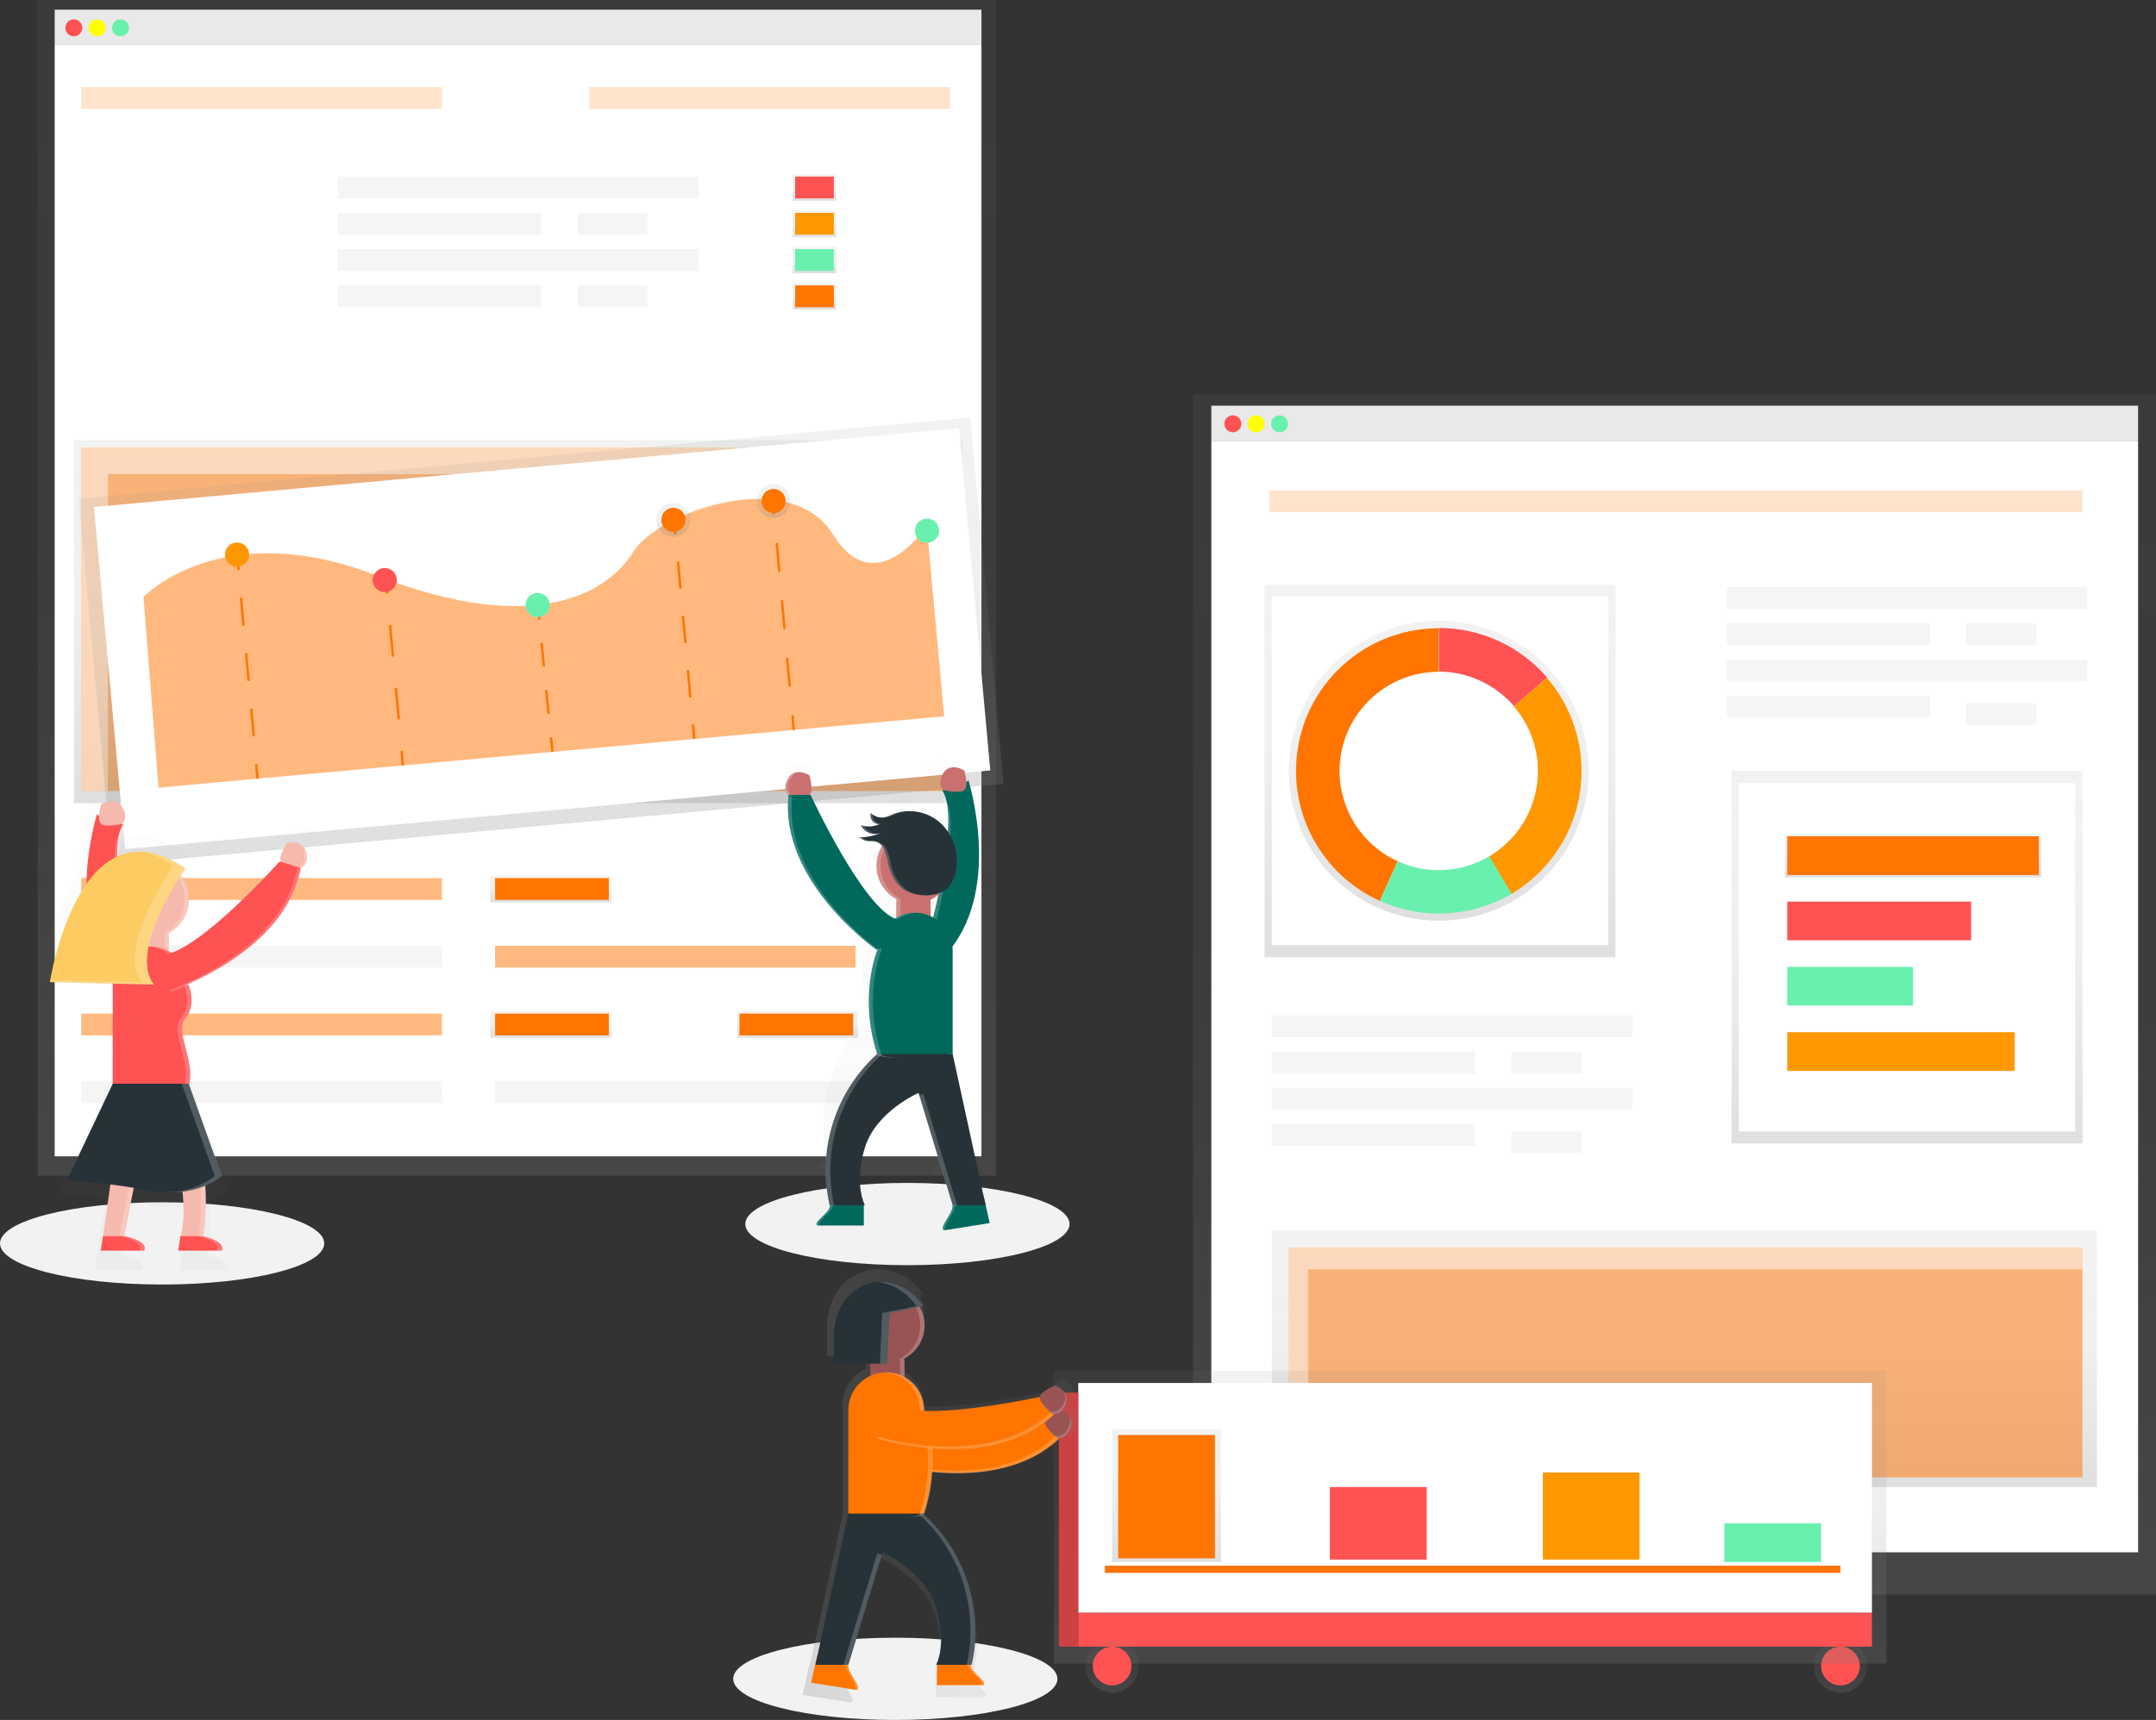 <?xml version="1.0" encoding="utf-8"?>
<!-- Generator: Adobe Illustrator 23.0.4, SVG Export Plug-In . SVG Version: 6.00 Build 0)  -->
<svg version="1.1" id="ea98fdbc-a252-4665-af64-abf278d5674c"
	 xmlns="http://www.w3.org/2000/svg" xmlns:xlink="http://www.w3.org/1999/xlink" x="0px" y="0px" viewBox="0 0 891 711"
	 style="enable-background:new 0 0 891 711;" xml:space="preserve">
<rect x="0" y="0" width="891" height="711" fill="#333333" stroke="none"/>
<style type="text/css">
	.st0{fill:#F2F2F2;}
	.st1{fill:#F5F5F5;}
	.st2{fill:url(#SVGID_1_);}
	.st3{fill:#FFFFFF;}
	.st4{fill:#FF5252;}
	.st5{fill:#FFFF00;}
	.st6{fill:#69F0AE;}
	.st7{opacity:0.2;}
	.st8{fill:#FF7500;}
	.st9{opacity:0.5;fill:#FF7500;enable-background:new    ;}
	.st10{fill:url(#SVGID_2_);}
	.st11{fill:url(#SVGID_3_);}
	.st12{fill:url(#SVGID_4_);}
	.st13{fill:url(#SVGID_5_);}
	.st14{fill:url(#SVGID_6_);}
	.st15{fill:url(#SVGID_7_);}
	.st16{fill:#FF9800;}
	.st17{fill:url(#SVGID_8_);}
	.st18{fill:url(#SVGID_9_);}
	.st19{opacity:0.5;fill:#FFFFFF;enable-background:new    ;}
	.st20{fill:url(#SVGID_10_);}
	.st21{fill:none;stroke:#FF7500;stroke-miterlimit:10;}
	.st22{fill:none;stroke:#FF7500;stroke-miterlimit:10;stroke-dasharray:11.51,11.51;}
	.st23{fill:none;stroke:#FF7500;stroke-miterlimit:10;stroke-dasharray:13.06,13.06;}
	.st24{fill:none;stroke:#FF7500;stroke-miterlimit:10;stroke-dasharray:9.79,9.79;}
	.st25{fill:none;stroke:#FF7500;stroke-miterlimit:10;stroke-dasharray:11.28,11.28;}
	.st26{fill:none;stroke:#FF7500;stroke-miterlimit:10;stroke-dasharray:11.93,11.93;}
	.st27{fill:url(#SVGID_11_);}
	.st28{fill:url(#SVGID_12_);}
	.st29{fill:url(#SVGID_13_);}
	.st30{fill:url(#SVGID_14_);}
	.st31{fill:#CA7070;}
	.st32{fill:#00695C;}
	.st33{opacity:0.2;fill:#FFFFFF;enable-background:new    ;}
	.st34{fill:#263238;}
	.st35{fill:url(#SVGID_15_);}
	.st36{fill:url(#SVGID_16_);}
	.st37{fill:#F6B9AD;}
	.st38{fill:#FCCC63;}
	.st39{fill:url(#SVGID_17_);}
	.st40{fill:url(#SVGID_18_);}
	.st41{fill:url(#SVGID_19_);}
	.st42{fill:url(#SVGID_20_);}
	.st43{fill:url(#SVGID_21_);}
	.st44{fill:url(#SVGID_22_);}
	.st45{fill:url(#SVGID_23_);}
	.st46{fill:url(#SVGID_24_);}
	.st47{fill:none;stroke:#FF7500;stroke-width:3;stroke-miterlimit:10;}
	.st48{fill:url(#SVGID_25_);}
	.st49{fill:url(#SVGID_26_);}
	.st50{opacity:0.2;enable-background:new    ;}
	.st51{fill:url(#SVGID_27_);}
	.st52{fill:#985454;}
</style>
<title>data</title>
<ellipse class="st0" cx="370" cy="694" rx="67" ry="17"/>
<ellipse class="st0" cx="375" cy="506" rx="67" ry="17"/>
<ellipse class="st0" cx="67" cy="514" rx="67" ry="17"/>
<rect x="22.6" y="4" class="st1" width="383" height="14.5"/>
<linearGradient id="SVGID_1_" gradientUnits="userSpaceOnUse" x1="213.62" y1="228" x2="213.62" y2="714" gradientTransform="matrix(1 0 0 -1 0 714)">
	<stop  offset="0" style="stop-color:#808080;stop-opacity:0.25"/>
	<stop  offset="0.54" style="stop-color:#808080;stop-opacity:0.12"/>
	<stop  offset="1" style="stop-color:#808080;stop-opacity:0.1"/>
</linearGradient>
<rect x="15.6" class="st2" width="396" height="486"/>
<rect x="22.6" y="18.5" class="st3" width="383" height="459.5"/>
<circle class="st4" cx="30.5" cy="11.5" r="3.5"/>
<circle class="st5" cx="40.1" cy="11.5" r="3.5"/>
<circle class="st6" cx="49.8" cy="11.5" r="3.5"/>
<g class="st7">
	<rect x="33.6" y="36" class="st8" width="149" height="9"/>
</g>
<rect x="139.6" y="73" class="st1" width="149" height="9"/>
<rect x="33.6" y="363" class="st9" width="149" height="9"/>
<linearGradient id="SVGID_2_" gradientUnits="userSpaceOnUse" x1="227.62" y1="341" x2="227.62" y2="352" gradientTransform="matrix(1 0 0 -1 0 714)">
	<stop  offset="0" style="stop-color:#808080;stop-opacity:0.25"/>
	<stop  offset="0.54" style="stop-color:#808080;stop-opacity:0.12"/>
	<stop  offset="1" style="stop-color:#808080;stop-opacity:0.1"/>
</linearGradient>
<rect x="202.6" y="362" class="st10" width="50" height="11"/>
<linearGradient id="SVGID_3_" gradientUnits="userSpaceOnUse" x1="227.62" y1="285" x2="227.62" y2="296" gradientTransform="matrix(1 0 0 -1 0 714)">
	<stop  offset="0" style="stop-color:#808080;stop-opacity:0.25"/>
	<stop  offset="0.54" style="stop-color:#808080;stop-opacity:0.12"/>
	<stop  offset="1" style="stop-color:#808080;stop-opacity:0.1"/>
</linearGradient>
<rect x="202.6" y="418" class="st11" width="50" height="11"/>
<linearGradient id="SVGID_4_" gradientUnits="userSpaceOnUse" x1="329.62" y1="285" x2="329.62" y2="296" gradientTransform="matrix(1 0 0 -1 0 714)">
	<stop  offset="0" style="stop-color:#808080;stop-opacity:0.25"/>
	<stop  offset="0.54" style="stop-color:#808080;stop-opacity:0.12"/>
	<stop  offset="1" style="stop-color:#808080;stop-opacity:0.1"/>
</linearGradient>
<rect x="304.6" y="418" class="st12" width="50" height="11"/>
<rect x="204.6" y="363" class="st8" width="47" height="9"/>
<rect x="204.6" y="419" class="st8" width="47" height="9"/>
<rect x="305.6" y="419" class="st8" width="47" height="9"/>
<rect x="33.6" y="391" class="st1" width="149" height="9"/>
<rect x="204.6" y="391" class="st9" width="149" height="9"/>
<rect x="204.6" y="447" class="st1" width="149" height="9"/>
<rect x="33.6" y="419" class="st9" width="149" height="9"/>
<rect x="33.6" y="447" class="st1" width="149" height="9"/>
<rect x="139.6" y="88" class="st1" width="84" height="9"/>
<rect x="238.6" y="88" class="st1" width="29" height="9"/>
<rect x="139.6" y="118" class="st1" width="84" height="9"/>
<rect x="238.6" y="118" class="st1" width="29" height="9"/>
<rect x="139.6" y="103" class="st1" width="149" height="9"/>
<g class="st7">
	<rect x="243.6" y="36" class="st8" width="149" height="9"/>
</g>
<linearGradient id="SVGID_5_" gradientUnits="userSpaceOnUse" x1="336.62" y1="631" x2="336.62" y2="642" gradientTransform="matrix(1 0 0 -1 0 714)">
	<stop  offset="0" style="stop-color:#808080;stop-opacity:0.25"/>
	<stop  offset="0.54" style="stop-color:#808080;stop-opacity:0.12"/>
	<stop  offset="1" style="stop-color:#808080;stop-opacity:0.1"/>
</linearGradient>
<rect x="327.6" y="72" class="st13" width="18" height="11"/>
<linearGradient id="SVGID_6_" gradientUnits="userSpaceOnUse" x1="336.62" y1="616" x2="336.62" y2="627" gradientTransform="matrix(1 0 0 -1 0 714)">
	<stop  offset="0" style="stop-color:#808080;stop-opacity:0.25"/>
	<stop  offset="0.54" style="stop-color:#808080;stop-opacity:0.12"/>
	<stop  offset="1" style="stop-color:#808080;stop-opacity:0.1"/>
</linearGradient>
<rect x="327.6" y="87" class="st14" width="18" height="11"/>
<linearGradient id="SVGID_7_" gradientUnits="userSpaceOnUse" x1="336.62" y1="601" x2="336.62" y2="612" gradientTransform="matrix(1 0 0 -1 0 714)">
	<stop  offset="0" style="stop-color:#808080;stop-opacity:0.25"/>
	<stop  offset="0.54" style="stop-color:#808080;stop-opacity:0.12"/>
	<stop  offset="1" style="stop-color:#808080;stop-opacity:0.1"/>
</linearGradient>
<rect x="327.6" y="102" class="st15" width="18" height="11"/>
<rect x="328.6" y="73" class="st4" width="16" height="9"/>
<rect x="328.6" y="88" class="st16" width="16" height="9"/>
<rect x="328.6" y="103" class="st6" width="16" height="9"/>
<linearGradient id="SVGID_8_" gradientUnits="userSpaceOnUse" x1="336.62" y1="586" x2="336.62" y2="597" gradientTransform="matrix(1 0 0 -1 0 714)">
	<stop  offset="0" style="stop-color:#808080;stop-opacity:0.25"/>
	<stop  offset="0.54" style="stop-color:#808080;stop-opacity:0.12"/>
	<stop  offset="1" style="stop-color:#808080;stop-opacity:0.1"/>
</linearGradient>
<rect x="327.6" y="117" class="st17" width="18" height="11"/>
<rect x="328.6" y="118" class="st8" width="16" height="9"/>
<linearGradient id="SVGID_9_" gradientUnits="userSpaceOnUse" x1="214.12" y1="382" x2="214.12" y2="532" gradientTransform="matrix(1 0 0 -1 0 714)">
	<stop  offset="0" style="stop-color:#808080;stop-opacity:0.25"/>
	<stop  offset="0.54" style="stop-color:#808080;stop-opacity:0.12"/>
	<stop  offset="1" style="stop-color:#808080;stop-opacity:0.1"/>
</linearGradient>
<rect x="30.6" y="182" class="st18" width="367" height="150"/>
<rect x="33.6" y="185" class="st9" width="359" height="142"/>
<polygon class="st19" points="44.6,196 392.6,196 392.6,185 33.6,185 33.6,327 44.6,327 "/>
<linearGradient id="SVGID_10_" gradientUnits="userSpaceOnUse" x1="369.58" y1="273.356" x2="369.58" y2="425.356" gradientTransform="matrix(0.996 -9.063258e-02 -9.063258e-02 -0.996 -112.792 646.445)">
	<stop  offset="0" style="stop-color:#808080;stop-opacity:0.25"/>
	<stop  offset="0.54" style="stop-color:#808080;stop-opacity:0.12"/>
	<stop  offset="1" style="stop-color:#808080;stop-opacity:0.1"/>
</linearGradient>
<polygon class="st20" points="32.5,206.1 401,172.6 414.7,324 46.3,357.5 "/>
<rect x="44.5" y="193" transform="matrix(0.996 -9.063258e-02 9.063258e-02 0.996 -23.003 21.389)" class="st3" width="359" height="142"/>
<path class="st9" d="M65.5,325.6l-6.2-78.8c0,0,32-34,96.6-8.8s95.1,7.4,105.6-9.6s65-36,82.7-7.5c17.7,28.5,38.8-3.5,38.8-3.5
	l7.2,78.7L65.5,325.6z"/>
<line class="st21" x1="98" y1="229.7" x2="98.6" y2="235.6"/>
<line class="st22" x1="99.6" y1="247.1" x2="105.4" y2="310.2"/>
<line class="st21" x1="105.9" y1="315.9" x2="106.4" y2="321.9"/>
<line class="st21" x1="159.5" y1="239.4" x2="160.1" y2="245.4"/>
<line class="st23" x1="161.2" y1="258.4" x2="165.4" y2="303.9"/>
<line class="st21" x1="166" y1="310.4" x2="166.5" y2="316.4"/>
<line class="st21" x1="222.3" y1="250.1" x2="222.9" y2="256.1"/>
<line class="st24" x1="223.8" y1="265.8" x2="227.2" y2="299.9"/>
<line class="st21" x1="227.7" y1="304.8" x2="228.3" y2="310.8"/>
<line class="st21" x1="278.6" y1="214.8" x2="279.2" y2="220.8"/>
<line class="st25" x1="280.2" y1="232.1" x2="285.8" y2="293.8"/>
<line class="st21" x1="286.4" y1="299.5" x2="286.9" y2="305.4"/>
<line class="st21" x1="319.4" y1="206.6" x2="319.9" y2="212.6"/>
<line class="st26" x1="321" y1="224.4" x2="326.9" y2="289.8"/>
<line class="st21" x1="327.5" y1="295.7" x2="328" y2="301.7"/>
<ellipse transform="matrix(7.006083e-02 -0.998 0.998 7.006083e-02 -137.725 310.814)" class="st16" cx="97.8" cy="229.3" rx="5" ry="5"/>
<circle class="st4" cx="159" cy="239.8" r="5"/>
<circle class="st6" cx="222.2" cy="250.1" r="5"/>
<linearGradient id="SVGID_11_" gradientUnits="userSpaceOnUse" x1="428.59" y1="387.366" x2="428.59" y2="401.366" gradientTransform="matrix(0.996 -9.063258e-02 -9.063258e-02 -0.996 -112.802 646.449)">
	<stop  offset="0" style="stop-color:#808080;stop-opacity:0.25"/>
	<stop  offset="0.54" style="stop-color:#808080;stop-opacity:0.12"/>
	<stop  offset="1" style="stop-color:#808080;stop-opacity:0.1"/>
</linearGradient>
<circle class="st27" cx="278.3" cy="214.9" r="7"/>
<linearGradient id="SVGID_12_" gradientUnits="userSpaceOnUse" x1="470.58" y1="391.356" x2="470.58" y2="405.356" gradientTransform="matrix(0.996 -9.063258e-02 -9.063258e-02 -0.996 -112.794 646.442)">
	<stop  offset="0" style="stop-color:#808080;stop-opacity:0.25"/>
	<stop  offset="0.54" style="stop-color:#808080;stop-opacity:0.12"/>
	<stop  offset="1" style="stop-color:#808080;stop-opacity:0.1"/>
</linearGradient>
<circle class="st28" cx="319.7" cy="207.1" r="7"/>
<circle class="st8" cx="278.3" cy="214.9" r="5"/>
<circle class="st8" cx="319.7" cy="207.1" r="5"/>
<circle class="st6" cx="383.1" cy="219.4" r="5"/>
<g class="st7">
	
		<linearGradient id="SVGID_13_" gradientUnits="userSpaceOnUse" x1="547.957" y1="300.58" x2="547.957" y2="300.84" gradientTransform="matrix(1 0 0 -1 -154.5 619.52)">
		<stop  offset="0" style="stop-color:#808080;stop-opacity:0.25"/>
		<stop  offset="0.54" style="stop-color:#808080;stop-opacity:0.12"/>
		<stop  offset="1" style="stop-color:#808080;stop-opacity:0.1"/>
	</linearGradient>
	<path class="st29" d="M393.3,318.7l0.1,0.2C394.1,318.5,393.3,318.7,393.3,318.7z"/>
</g>
<g class="st7">
	
		<linearGradient id="SVGID_14_" gradientUnits="userSpaceOnUse" x1="517.603" y1="132.74" x2="517.603" y2="305.518" gradientTransform="matrix(1 0 0 -1 -154.5 619.52)">
		<stop  offset="0" style="stop-color:#808080;stop-opacity:0.25"/>
		<stop  offset="0.54" style="stop-color:#808080;stop-opacity:0.12"/>
		<stop  offset="1" style="stop-color:#808080;stop-opacity:0.1"/>
	</linearGradient>
	<path class="st30" d="M385,486.7l16.3-2.6l-2.2-10l0,0v-0.1H399l-11.5-53v-38.6c0-0.5,0-1-0.1-1.5c17.2-22.9,7-58.7,6-61.9
		c-0.2,0.1-0.5,0.2-0.8,0.4c-0.1-1.4-0.4-2.8-0.8-4.1c0,0-5-3.2-7.7,0.9c-2.4,3.6-0.6,5.8-0.1,6.3l-0.3,0.1c0.8,1.2,1.3,2.5,1.6,3.9
		c-0.2-0.3-0.3-0.7-0.5-1c-0.6-0.1-1-0.2-1-0.2l-0.1-0.1l-0.3,0.1c1.7,2.5,2.3,7,2.3,12.3c-0.6-0.8-1.3-1.6-2-2.3
		c-3.2-3-7.3-4.8-11.7-4.9h-0.8c-0.5,0-0.9,0-1.4,0.1h-0.3l-0.6,0.1l-0.7,0.1l-0.5,0.1l-0.8,0.2l-0.3,0.1c-0.3,0.1-0.7,0.2-1,0.4
		c-1.1,0.5-2.2,0.9-3.4,1.2c-0.2,0-0.3,0-0.5,0l0,0c-1.3,0.1-2.7-0.3-3.8-1.1l-0.4-0.3c-0.1-0.1-0.3-0.2-0.4-0.4
		c-0.1,0.3-0.2,0.7-0.2,1.1c0.1,0.9,0.5,1.7,1.2,2.3c0.2,0.2,0.4,0.3,0.6,0.4c0.3,0.2,0.7,0.3,1.1,0.3h0.4h-0.1
		c-0.2,0.1-0.5,0.2-0.7,0.3h0c-0.3,0.1-0.5,0.2-0.8,0.2l0,0c-1.3,0.3-2.7,0.4-4,0.1l0,0l-0.4-0.1c-0.2-0.1-0.4-0.1-0.6-0.2
		c0.1,0.2,0.1,0.3,0.2,0.4l0.1,0.1l0.2,0.3l0.1,0.1l0.2,0.2l0.1,0.1l0.2,0.2l0.1,0.1l0.4,0.3l0.1,0.1l0.3,0.2l0.2,0.1l0.2,0.1
		l0.2,0.1l0.2,0.1l0.2,0.1l0.3,0.1l0.4,0.1l0.3,0.1h0.2h0.2h0.3h1c0.5,0,1-0.2,1.5-0.4l-0.9,0.4l0,0l-0.5,0.2l-0.5,0.2l-0.5,0.1
		l-0.5,0.1l-0.5,0.1l-0.5,0.1l-0.5,0.1l-0.5,0.1l-0.4,0.1l-0.6,0.1h-0.4h-0.6h-0.3h-1c0.6,0.2,1.1,0.4,1.5,0.8
		c0.3,0.2,0.6,0.4,0.9,0.5c0.1,0,0.3,0.1,0.5,0.1h0.1h0.3h1.4h0.4c0.9,0.1,1.8,0.4,2.6,0.8c0.4,0.3,0.8,0.6,1.1,1
		c-0.1,0.2-0.3,0.5-0.4,0.7s-0.2,0.4-0.3,0.6c-0.2,0.4-0.4,0.8-0.5,1.3c-0.6,1.6-0.9,3.2-0.9,4.9c0,0.3,0,0.6,0,0.9
		c0,0.1,0,0.2,0,0.2c0,0.2,0,0.5,0.1,0.7v0.2c0,0.3,0.1,0.6,0.2,0.9v0.2c0.1,0.2,0.1,0.5,0.2,0.7l0.1,0.2c0.2,0.6,0.4,1.1,0.6,1.7
		l0.1,0.2c0.1,0.2,0.2,0.5,0.3,0.7v0.1c0.1,0.3,0.3,0.5,0.5,0.8v0.1c0.1,0.2,0.3,0.5,0.5,0.7l0.1,0.1c0.4,0.5,0.8,1,1.2,1.4l0,0
		c1.1,1.1,2.4,2.1,3.8,2.8c0,0.2-0.1,0.4-0.1,0.6l0,0c0,0.2,0,0.5,0,0.7v5.3c-0.3,0.2-0.6,0.3-0.9,0.5c-12.5-5.7-31.2-46-31.2-46
		h-0.5c1.8-1.4,0-7.3,0-7.3c-1.1-0.6-2.3-1-3.5-1.2h-1h-0.2h-0.1h-0.2h-0.1l-0.2,0.1h-0.1l-0.3,0.1l0,0l-0.3,0.1l-0.1,0l-0.2,0.1
		l-0.1,0.6l-0.2,0.1l-0.1,0.1l-0.2,0.1l-0.1,0.1l-0.2,0.2l-0.1,0.1l-0.2,0.2l-0.1,0.1l-0.2,0.3c-2.7,4.1,0,6.4,0,6.4
		c-0.2,1.6-0.3,3.2-0.2,4.8c-0.2,29.5,31.3,52.3,32.9,53.4c-0.7,1.8-6.6,18.1,0.1,38.5c0,0,0,0.1,0.1,0.1
		c-15.4,14.2-22.1,35.4-17.7,55.9l0.1,0.6h0.3c0,0.1-0.1,0.3-0.1,0.4c-0.1,0.2-0.2,0.5-0.3,0.7c-0.2,0.4-0.4,0.7-0.7,1.1l0,0
		c-0.3,0.4-0.7,0.7-1,1.1l-0.4,0.4c-1.6,1.5-3.2,3-2,3.6h17.2v-7.5h0.3c0,0-0.1-0.2-0.3-0.7v-0.1h-0.1c-0.9-2.3-3-9.5,0.4-20.6
		c4.1-13.7,20-20.5,20-20.5l0.3,1h-0.1l12.5,41c0,0.2,0,0.3,0,0.5c-0.1,0.4-0.1,0.8-0.3,1.1c-0.1,0.3-0.2,0.6-0.3,0.8
		c-0.8,1.6-2.1,3.5-2.7,4.9c-0.1,0.2-0.2,0.4-0.2,0.6c-0.1,0.2-0.1,0.5-0.1,0.7c0,0.3,0.2,0.6,0.5,0.7l0,0h0.2L385,486.7L385,486.7z
		 M380.2,370c-0.3-0.2-0.6-0.3-1-0.5v-5c0-0.4,0-0.8-0.1-1.1c1.1-0.5,2.1-1.2,3-1.9C381.5,364.5,380.8,367.4,380.2,370L380.2,370z"
		/>
</g>
<path class="st31" d="M325.9,328.6c0,0-3-2.5,0-7.1s8.6-1,8.6-1s2,6.5,0,8.1S325.9,328.6,325.9,328.6z"/>
<path id="cbb1ca8a-3a06-4d8d-9881-c3637d2b9b50" class="st32" d="M357,497.3h-13.9c0.1,1.3-0.4,2.6-1.3,3.6
	c-1.9,2.2-5.6,4.8-3.9,5.7H357V497.3z"/>
<path class="st33" d="M342.9,500.8c0.9-0.9,1.4-2.2,1.3-3.6h-1c0.1,1.3-0.4,2.6-1.3,3.6c-1.9,2.2-5.6,4.8-3.9,5.7h1
	C337.2,505.6,341,503,342.9,500.8z"/>
<path id="ec846da8-b8c9-4838-98ee-b96510078eab" class="st32" d="M406.5,494.4l-13,2.1c0.4,1.5,0.2,3.2-0.6,4.6
	c-1.4,3-4.6,6.7-2.7,7.5l18.8-3L406.5,494.4z"/>
<path class="st32" d="M400.2,322.5c0,0,14.9,46.9-10.1,72.9l-7.2-5.5c0,0,14.7-51.2,6.5-63.2C403.9,321.8,400.2,322.5,400.2,322.5z"
	/>
<path class="st31" d="M389.9,326.6c0,0-3-2.5,0-7.1s8.6-1,8.6-1s2,6.5,0,8.1S389.9,326.6,389.9,326.6z"/>
<path class="st33" d="M393.9,501.1c0.7-1.4,1-3,0.6-4.6l12-2v-0.2l-13,2.2c0.4,1.5,0.2,3.2-0.6,4.6c-1.4,3-4.6,6.7-2.7,7.5l0.8-0.1
	C389.6,507.5,392.5,503.9,393.9,501.1z"/>
<path class="st31" d="M377.5,366.2L377.5,366.2c3.9,0,7.1,3.2,7.1,7.1v6.8c0,3.9-3.2,7.1-7.1,7.1l0,0c-3.9,0-7.1-3.2-7.1-7.1v-6.8
	C370.5,369.3,373.6,366.2,377.5,366.2z"/>
<path class="st33" d="M383.9,392.8c0,0,14.6-50.6,6.6-63c-0.7-0.1-1.2-0.2-1.2-0.2l-0.1-0.1l-0.4,0.1c8.2,12-6.5,63.2-6.5,63.2
	l7.2,5.5l0.6-0.7L383.9,392.8z"/>
<circle class="st31" cx="377.8" cy="357.9" r="15.6"/>
<path class="st33" d="M372.2,380v-6.8c0-0.5,0.1-1,0.2-1.5c-7.7-3.9-10.7-13.4-6.8-21c2.5-4.9,7.5-8.1,13-8.5h-0.9
	c-8.6,0-15.6,7-15.6,15.6c0,5.9,3.3,11.2,8.5,13.9c-0.1,0.5-0.2,1-0.2,1.5v6.8c0,3.9,3.1,7,6.9,7.1c0.3,0,0.7,0,1-0.1
	C374.9,386.6,372.2,383.6,372.2,380z"/>
<path class="st32" d="M393.7,435.7c0,0-30.1,3.4-31.2,0c-7.8-23.9,0-42.8,0-42.8c0-8.6,7-15.6,15.6-15.6l0,0c8.6,0,15.6,7,15.6,15.6
	V435.7z"/>
<path class="st34" d="M393.7,435.7l13.6,62.5h-13.6l-14.1-46.4c0,0-17.6,7.6-22.2,22.7s0,23.7,0,23.7h-14.6l-0.1-0.7
	c-4.9-22.7,2.6-46.2,19.8-61.8l0,0"/>
<path class="st33" d="M364.2,435.7c-7.8-23.9,0-42.8,0-42.8c0-8.2,6.4-15.1,14.6-15.6c-0.3,0-0.7,0-1,0l0,0c-8.6,0-15.6,7-15.6,15.6
	c0,0-7.8,18.9,0,42.8c0.4,1.2,4.5,1.6,9.6,1.5C367.7,437.1,364.5,436.7,364.2,435.7z"/>
<path class="st32" d="M362.2,392.6c0,0-40.3-28.2-36.3-64h9.1c0,0,21.7,46.9,35.5,51.4S362.2,392.6,362.2,392.6z"/>
<g class="st7">
	<path class="st3" d="M379.8,452.9l13.8,45.5h2l-14.1-46.4C381.5,452.1,380.9,452.4,379.8,452.9z"/>
	<path class="st3" d="M364.4,435.9h-2c-17.2,15.6-24.7,39.1-19.8,61.8l0.1,0.7h2l-0.1-0.7C339.7,475.1,347.3,451.5,364.4,435.9z"/>
</g>
<path class="st33" d="M327.4,329.1h-1.5c-4,35.8,36.3,64,36.3,64l1-0.4C358.5,389.3,323.6,362.5,327.4,329.1z"/>
<path class="st34" d="M365.3,350.9c0.9,2,1.5,4.1,1.8,6.3c1,4.4,3.3,8.8,7.2,11c2.2,1.2,4.6,1.8,7,1.9c3.7,0.2,7.8-0.5,10.4-3.1
	c1.6-1.8,2.7-4,3.2-6.4c1.6-7.2-0.5-14.6-5.7-19.9c-5.3-5.1-13.1-6.8-20-4.2c-1.2,0.6-2.5,1.1-3.8,1.4c-2,0.3-4.1-0.4-5.5-1.8
	c-0.6,1.8,0.5,3.8,2.3,4.4c0.3,0.1,0.7,0.2,1.1,0.2c-2.3,1.1-5,1.3-7.5,0.4c1.4,3,4.9,4.4,8,3.2c-2.8,1.3-5.9,1.9-9,1.8
	c0.6,0,1.9,1.2,2.7,1.4c1,0.2,2,0.2,3,0.2C362.5,347.7,364.4,349,365.3,350.9z"/>
<g class="st7">
	<path class="st3" d="M363.2,340.5c-1.2,0.6-2.4,0.9-3.7,1c1.6,0.1,3.2-0.2,4.7-1c-1.9,0-3.5-1.6-3.6-3.5c0-0.1,0-0.2,0-0.3
		c-0.3-0.2-0.6-0.4-0.8-0.7c-0.6,1.8,0.5,3.8,2.3,4.4C362.5,340.5,362.9,340.5,363.2,340.5z"/>
	<path class="st3" d="M366.4,337.9c1.3-0.3,2.6-0.8,3.8-1.4c1.9-0.8,3.9-1.2,6-1.2c-2.4-0.1-4.8,0.3-7,1.2c-1.2,0.6-2.5,1.1-3.8,1.4
		c-0.2,0-0.4,0-0.5,0.1C365.4,338,365.9,338,366.4,337.9z"/>
	<path class="st3" d="M358.4,347.4c-0.8-0.2-2.1-1.4-2.7-1.4c3.1,0,6.2-0.6,9-1.8c-0.6,0.3-1.3,0.4-2,0.4c-2.6,1-5.3,1.5-8,1.4
		c0.6,0,1.9,1.2,2.7,1.4c0.7,0.2,1.4,0.2,2.1,0.2C359.1,347.6,358.8,347.5,358.4,347.4z"/>
	<path class="st3" d="M382.3,370.1c-2.4-0.1-4.8-0.7-7-1.9c-3.9-2.3-6.1-6.6-7.2-11c-0.3-2.2-0.9-4.3-1.8-6.3
		c-0.9-1.9-2.8-3.1-4.9-3.2c-0.5,0-1,0-1.5,0h0.5c2.1,0.1,4,1.3,4.9,3.2c0.9,2,1.5,4.1,1.8,6.3c1,4.4,3.3,8.8,7.2,11
		c2.2,1.2,4.6,1.8,7,1.9c0.6,0,1.2,0,1.8,0H382.3z"/>
	<path class="st3" d="M362.1,344.5c-2.1-0.2-4.1-1.4-5.1-3.3c-0.4-0.1-0.8-0.2-1.2-0.3C356.9,343.3,359.4,344.7,362.1,344.5z"/>
</g>
<path class="st33" d="M326.9,328.6c0,0-3-2.5,0-7.1c0.8-1.3,2.2-2.2,3.7-2.3c-1.9-0.2-3.7,0.7-4.7,2.3c-3,4.5,0,7.1,0,7.1
	c1.9,0.4,3.9,0.7,5.9,0.7C330.2,329.2,328.5,329,326.9,328.6z"/>
<g class="st7">
	
		<linearGradient id="SVGID_15_" gradientUnits="userSpaceOnUse" x1="191.311" y1="290.67" x2="191.311" y2="290.98" gradientTransform="matrix(1 0 0 -1 -154.5 619.52)">
		<stop  offset="0" style="stop-color:#808080;stop-opacity:0.25"/>
		<stop  offset="0.54" style="stop-color:#808080;stop-opacity:0.12"/>
		<stop  offset="1" style="stop-color:#808080;stop-opacity:0.1"/>
	</linearGradient>
	<path class="st35" d="M37,328.8l0.1-0.3C37.1,328.6,36,328.4,37,328.8z"/>
</g>
<g class="st7">
	
		<linearGradient id="SVGID_16_" gradientUnits="userSpaceOnUse" x1="228.214" y1="94.17" x2="228.214" y2="296.632" gradientTransform="matrix(1 0 0 -1 -154.5 619.52)">
		<stop  offset="0" style="stop-color:#808080;stop-opacity:0.25"/>
		<stop  offset="0.54" style="stop-color:#808080;stop-opacity:0.12"/>
		<stop  offset="1" style="stop-color:#808080;stop-opacity:0.1"/>
	</linearGradient>
	<path class="st36" d="M131.2,345.6c-0.1-0.3-0.2-0.6-0.4-0.9c0-0.1-0.1-0.2-0.1-0.3c-0.1-0.2-0.2-0.4-0.3-0.5l-0.2-0.3
		c-0.1-0.1-0.2-0.3-0.3-0.4l-0.2-0.2c-0.1-0.1-0.2-0.2-0.4-0.3l-0.2-0.2l-0.4-0.2l-0.2-0.1l-0.5-0.2l-0.2-0.1
		c-0.2-0.1-0.4-0.1-0.6-0.2l0,0c-1.5-0.3-3-0.2-4.4,0.1c0,0-4.2,6.2-2.6,8.4l-0.5-0.2c0,0-31.1,34.7-48.7,41.2
		c-0.4-0.3-0.9-0.6-1.4-0.9v-6.5c0-0.3,0-0.5,0-0.8l0,0c0-0.3-0.1-0.5-0.1-0.8l0.1-0.1l0.5-0.3l0.8-0.5l0.5-0.3
		c0.4-0.2,0.7-0.5,1-0.8l0.4-0.3c0.2-0.2,0.5-0.4,0.7-0.6l0.4-0.4c0.3-0.3,0.5-0.6,0.8-0.9l0.3-0.3c0.2-0.3,0.5-0.6,0.7-0.9l0.3-0.4
		c0.2-0.3,0.4-0.6,0.6-0.9l0.2-0.3c0.2-0.4,0.4-0.8,0.6-1.3l0.2-0.4c0.1-0.4,0.3-0.7,0.4-1.1c0-0.1,0.1-0.2,0.1-0.4
		c0.1-0.5,0.3-0.9,0.4-1.4c0-0.1,0-0.2,0.1-0.3c0.1-0.4,0.1-0.8,0.2-1.2c0-0.1,0-0.3,0-0.4c0-0.5,0.1-1,0.1-1.5
		c0-3.9-1.3-7.7-3.8-10.7c1.3-2.1,2.2-3.3,2.2-3.3c-0.8-0.5-1.6-1-2.4-1.5l-0.8-0.5c-0.5-0.3-1-0.6-1.6-0.9l-0.9-0.5
		c-0.5-0.2-0.9-0.5-1.4-0.7l-0.9-0.4l-1.3-0.6l-0.9-0.4c-0.4-0.2-0.9-0.3-1.3-0.5l-0.8-0.3c-0.4-0.1-0.9-0.3-1.3-0.4l-0.7-0.2
		c-0.5-0.1-1-0.2-1.5-0.3l-0.5-0.1c-0.7-0.1-1.3-0.2-2-0.3l0,0c-4.1-0.4-8.2,0.2-12,1.8c0.2-4.8,1-8.7,2.7-11.2l-0.4-0.1l-0.1,0.1
		c0,0-0.5,0.1-1.3,0.2c-0.2,0.4-0.5,0.8-0.6,1.2c0.3-1.7,1-3.3,1.9-4.8l-0.4-0.1c0.6-0.6,2.7-3.2-0.1-7.5c-3.3-4.9-9.3-1.1-9.3-1.1
		c-0.5,1.6-0.8,3.3-0.9,5c-0.5-0.2-0.8-0.3-1-0.4c-2.9,10.2-4.5,20.7-4.7,31.4c-10.9,15.5-15.4,38.3-16.3,43.2l0,0l-0.1,0.4l0,0
		c-0.1,0.4-0.1,0.5-0.1,0.5l28.3,0.7c0,0.1,0,0.2,0,0.3v44.8l-20.6,43.6c0,0,7.8,0.2,19.6,1.8l-3.3,23.3l0,0l-1.1,6.5h19.6
		c2.2-4.4-8.7-6.5-8.7-6.5h-0.2l4.2-21.8c1.9,0.3,3.8,0.6,5.8,1c2.9,0.6,5.9,0.9,8.8,1l0,0c2.5,0.1,4.9,0,7.4-0.3
		c1.4,11.8-0.4,18.8-0.8,20h-0.1l-1.1,6.5h19.6c1.9-3.8-6.1-6-8.2-6.4l0.1-0.6c1-7.4,1.3-14.8,0.8-22.2c2.5-1,4.9-2.4,7-4.2l0,0
		l0.3-0.2l0,0l0.1-0.1l-14.6-41c2.7-11.6-6.8-23.8-1.7-29.9s2-13.9,1.4-15.2c13.7-6,41.5-21,49.2-47c0.6-1.8,1-3.7,1.4-5.6
		C129,352.9,132.9,351.3,131.2,345.6z"/>
</g>
<path class="st4" d="M40.1,336.5c0,0-14.9,46.9,10.1,72.9l7.2-5.5c0,0-14.7-51.2-6.5-63.2C36.3,335.8,40.1,336.5,40.1,336.5z"/>
<path class="st37" d="M50.4,340.6c0,0,3-2.5,0-7.1s-8.6-1-8.6-1s-2,6.5,0,8.1S50.4,340.6,50.4,340.6z"/>
<path class="st37" d="M62.7,401.1L62.7,401.1c-3.9,0-7.1-3.2-7.1-7.1v-6.8c0-3.9,3.2-7.1,7.1-7.1h0c3.9,0,7.1,3.2,7.1,7.1v6.8
	C69.8,397.9,66.6,401.1,62.7,401.1z"/>
<path class="st33" d="M56.3,406.8c0,0-14.6-50.6-6.6-63c0.7-0.1,1.1-0.2,1.1-0.2l0.1-0.1l0.4,0.1c-8.2,12,6.5,63.2,6.5,63.2
	l-7.2,5.5l-0.6-0.7L56.3,406.8z"/>
<circle class="st37" cx="62.5" cy="371.9" r="15.6"/>
<path class="st33" d="M68,394v-6.8c0-0.5-0.1-1-0.2-1.5c7.7-3.9,10.7-13.4,6.8-21c-2.5-4.9-7.5-8.1-13-8.5h0.9
	c8.6,0,15.6,7,15.6,15.6c0,5.9-3.3,11.2-8.5,13.9c0.1,0.5,0.2,1,0.2,1.5v6.8c0,3.9-3.1,7-6.9,7.1c-0.3,0-0.7,0-1-0.1
	C65.4,400.6,68,397.6,68,394z"/>
<path class="st4" d="M46.6,449.7c0,0,30.1,3.4,31.2,0c3.6-11-6-22.9-1.2-28.7c5-6,1.2-14.1,1.2-14.1c0-8.6-7-15.6-15.6-15.6l0,0
	c-8.6,0-15.6,7-15.6,15.6L46.6,449.7z"/>
<path class="st33" d="M76.7,421c5-6,1.2-14.1,1.2-14.1c0-8.6-7-15.6-15.6-15.6c-0.3,0-0.7,0-1,0c8.2,0.5,14.6,7.3,14.6,15.6
	c0,0,3.8,8.1-1.2,14.1c-4.8,5.8,4.8,17.7,1.2,28.7c-0.3,1-3.4,1.5-7.6,1.5c5.1,0,9.2-0.3,9.6-1.5C81.5,438.7,71.8,426.8,76.7,421z"
	/>
<path class="st37" d="M71.4,448.7L71.4,448.7c11,15.6,15.9,39.2,12.7,61.8l-0.1,0.7h-9.4c0,0,2.9-8.6,0-23.7
	c-1.8-9.1-6.9-17.1-14.2-22.7l-9.1,46.4h-8.7l8.7-62.5H71.4z"/>
<path class="st37" d="M124.4,358.8c0,0,3.6-1.5,2.1-6.8s-7.9-3.5-7.9-3.5s-3.9,5.7-2.4,7.7S124.4,358.8,124.4,358.8z"/>
<path class="st4" d="M70.9,409.4c0,0,46.8-15.2,53.4-50.6l-8.7-2.7c0,0-34.4,38.5-49,38.7S70.9,409.4,70.9,409.4z"/>
<path class="st33" d="M122.8,358.9l1.5,0.4c-6.6,35.4-53.4,50.6-53.4,50.6l-0.8-0.6C75.5,407.3,116.6,391.9,122.8,358.9z"/>
<g class="st7">
	<path class="st3" d="M58.4,464.8l-9.1,46.4h2l8.8-45C59.6,465.7,59,465.3,58.4,464.8z"/>
	<path class="st3" d="M71.4,448.7h-2c11,15.6,15.9,39.2,12.7,61.8l-0.1,0.7h2l0.1-0.7C87.3,487.9,82.4,464.3,71.4,448.7z"/>
</g>
<path class="st33" d="M123.4,358.5c0,0,3.6-1.5,2.1-6.8c-0.4-1.5-1.5-2.7-2.9-3.3c1.9,0.3,3.4,1.7,3.9,3.6c1.6,5.2-2.1,6.8-2.1,6.8
	c-2-0.2-4-0.5-5.9-1.1C120.1,358.1,121.8,358.4,123.4,358.5z"/>
<path class="st34" d="M46.6,448l-19,40c11.1,0.6,22.1,1.9,33,4c21,4,31-6,31-6L78,448H46.6z"/>
<path class="st4" d="M51.6,511c0,0,10,2,8,6h-18l1-6H51.6z"/>
<path class="st4" d="M83.6,511c0,0,10,2,8,6h-18l1-6H83.6z"/>
<path class="st38" d="M76.6,359c0,0-24,34-13,48l-43-1C20.6,406,32.6,329,76.6,359z"/>
<path class="st33" d="M76.6,359c-6.2-4.2-11.8-6.3-16.8-6.8c4.2,1.3,8.2,3.3,11.8,5.8c0,0-24,34-13,48l-37.9-0.9
	c-0.1,0.6-0.1,0.9-0.1,0.9l43,1C52.6,393,76.6,359,76.6,359z"/>
<path class="st33" d="M78.1,448h-3l13.6,38c0,0-6.5,6.5-19.9,6.9c15.5,0.5,22.9-6.9,22.9-6.9L78.1,448z"/>
<path class="st33" d="M51.6,511h-2c0,0,10,2,8,6h2C61.6,513,51.6,511,51.6,511z"/>
<path class="st33" d="M83.6,511h-2c0,0,10,2,8,6h2C93.6,513,83.6,511,83.6,511z"/>
<rect x="500.6" y="167.7" class="st1" width="383" height="14.5"/>
<linearGradient id="SVGID_17_" gradientUnits="userSpaceOnUse" x1="692" y1="54.95" x2="692" y2="550.95" gradientTransform="matrix(1 0 0 -1 0 714)">
	<stop  offset="0" style="stop-color:#808080;stop-opacity:0.25"/>
	<stop  offset="0.54" style="stop-color:#808080;stop-opacity:0.12"/>
	<stop  offset="1" style="stop-color:#808080;stop-opacity:0.1"/>
</linearGradient>
<rect x="493" y="163.1" class="st39" width="398" height="496"/>
<rect x="500.6" y="182.2" class="st3" width="383" height="459.5"/>
<circle class="st4" cx="509.5" cy="175.2" r="3.5"/>
<circle class="st5" cx="519.1" cy="175.2" r="3.5"/>
<circle class="st6" cx="528.8" cy="175.2" r="3.5"/>
<g class="st7">
	<rect x="524.6" y="202.7" class="st8" width="336" height="9"/>
</g>
<linearGradient id="SVGID_18_" gradientUnits="userSpaceOnUse" x1="595.12" y1="318.32" x2="595.12" y2="472.32" gradientTransform="matrix(1 0 0 -1 0 714)">
	<stop  offset="0" style="stop-color:#808080;stop-opacity:0.25"/>
	<stop  offset="0.54" style="stop-color:#808080;stop-opacity:0.12"/>
	<stop  offset="1" style="stop-color:#808080;stop-opacity:0.1"/>
</linearGradient>
<rect x="522.6" y="241.7" class="st40" width="145" height="154"/>
<rect x="525.6" y="246.7" class="st3" width="139" height="144"/>
<linearGradient id="SVGID_19_" gradientUnits="userSpaceOnUse" x1="788.12" y1="241.32" x2="788.12" y2="395.32" gradientTransform="matrix(1 0 0 -1 0 714)">
	<stop  offset="0" style="stop-color:#808080;stop-opacity:0.25"/>
	<stop  offset="0.54" style="stop-color:#808080;stop-opacity:0.12"/>
	<stop  offset="1" style="stop-color:#808080;stop-opacity:0.1"/>
</linearGradient>
<rect x="715.6" y="318.7" class="st41" width="145" height="154"/>
<rect x="718.6" y="323.7" class="st3" width="139" height="144"/>
<linearGradient id="SVGID_20_" gradientUnits="userSpaceOnUse" x1="696.12" y1="99.32" x2="696.12" y2="205.32" gradientTransform="matrix(1 0 0 -1 0 714)">
	<stop  offset="0" style="stop-color:#808080;stop-opacity:0.25"/>
	<stop  offset="0.54" style="stop-color:#808080;stop-opacity:0.12"/>
	<stop  offset="1" style="stop-color:#808080;stop-opacity:0.1"/>
</linearGradient>
<rect x="525.6" y="508.7" class="st42" width="341" height="106"/>
<rect x="532.6" y="515.7" class="st9" width="328" height="95"/>
<polygon class="st19" points="540.6,524.7 860.6,524.7 860.6,515.7 532.6,515.7 532.6,610.7 540.6,610.7 "/>
<linearGradient id="SVGID_21_" gradientUnits="userSpaceOnUse" x1="749.09" y1="238.854" x2="749.09" y2="362.856" gradientTransform="matrix(1 0 0 -1 -154.5 619.52)">
	<stop  offset="0" style="stop-color:#808080;stop-opacity:0.25"/>
	<stop  offset="0.54" style="stop-color:#808080;stop-opacity:0.12"/>
	<stop  offset="1" style="stop-color:#808080;stop-opacity:0.1"/>
</linearGradient>
<path class="st43" d="M641.6,278.2c-22.3-26-61.5-28.9-87.4-6.6c-26,22.3-28.9,61.5-6.6,87.4c22.3,26,61.5,28.9,87.4,6.6
	c13.7-11.8,21.6-28.9,21.6-47C656.6,303.8,651.3,289.5,641.6,278.2z M616.6,355.7c-20.4,12.1-46.8,5.4-58.9-15.1
	c-12.1-20.4-5.4-46.8,15.1-58.9s46.8-5.4,58.9,15.1c3.9,6.6,6,14.2,6,21.9C637.7,333.9,629.7,348,616.6,355.7L616.6,355.7z"/>
<path class="st4" d="M625.7,291.9l13.7-11.8c-11.2-13-27.5-20.5-44.7-20.5v18C606.6,277.7,617.9,282.9,625.7,291.9z"/>
<path class="st6" d="M594.6,359.7c-5.8,0-11.6-1.2-16.9-3.7l-7.4,16.4c17.6,8,37.9,6.8,54.5-3l-9.2-15.5
	C609.2,357.7,602,359.7,594.6,359.7z"/>
<path class="st16" d="M653.6,318.7c0-14.1-5.1-27.8-14.3-38.5l-13.7,11.8c14.8,17.1,12.9,42.9-4.2,57.7c-1.8,1.6-3.8,3-5.9,4.3
	l9.2,15.5C642.7,358.8,653.6,339.5,653.6,318.7z"/>
<path class="st8" d="M553.6,318.7c0-22.6,18.4-41,41-41l0,0v-18c-32.6,0-59,26.4-59,59c0,23.2,13.6,44.2,34.6,53.7l7.4-16.4
	C563,349.4,553.6,334.8,553.6,318.7z"/>
<linearGradient id="SVGID_22_" gradientUnits="userSpaceOnUse" x1="790.62" y1="351.32" x2="790.62" y2="369.32" gradientTransform="matrix(1 0 0 -1 0 714)">
	<stop  offset="0" style="stop-color:#808080;stop-opacity:0.25"/>
	<stop  offset="0.54" style="stop-color:#808080;stop-opacity:0.12"/>
	<stop  offset="1" style="stop-color:#808080;stop-opacity:0.1"/>
</linearGradient>
<rect x="737.6" y="344.7" class="st44" width="106" height="18"/>
<rect x="738.6" y="345.7" class="st8" width="104" height="16"/>
<rect x="738.6" y="372.7" class="st4" width="76" height="16"/>
<rect x="738.6" y="399.7" class="st6" width="52" height="16"/>
<rect x="738.6" y="426.7" class="st16" width="94" height="16"/>
<rect x="525.6" y="419.7" class="st1" width="149" height="9"/>
<rect x="525.6" y="434.7" class="st1" width="84" height="9"/>
<rect x="624.6" y="434.7" class="st1" width="29" height="9"/>
<rect x="624.6" y="467.7" class="st1" width="29" height="9"/>
<rect x="525.6" y="464.7" class="st1" width="84" height="9"/>
<rect x="525.6" y="449.7" class="st1" width="149" height="9"/>
<rect x="713.6" y="242.7" class="st1" width="149" height="9"/>
<rect x="713.6" y="257.7" class="st1" width="84" height="9"/>
<rect x="812.6" y="257.7" class="st1" width="29" height="9"/>
<rect x="812.6" y="290.7" class="st1" width="29" height="9"/>
<rect x="713.6" y="287.7" class="st1" width="84" height="9"/>
<rect x="713.6" y="272.7" class="st1" width="149" height="9"/>
<linearGradient id="SVGID_23_" gradientUnits="userSpaceOnUse" x1="760.62" y1="14.32" x2="760.62" y2="36.32" gradientTransform="matrix(1 0 0 -1 0 714)">
	<stop  offset="0" style="stop-color:#808080;stop-opacity:0.25"/>
	<stop  offset="0.54" style="stop-color:#808080;stop-opacity:0.12"/>
	<stop  offset="1" style="stop-color:#808080;stop-opacity:0.1"/>
</linearGradient>
<circle class="st45" cx="760.6" cy="688.7" r="11"/>
<circle class="st4" cx="760.6" cy="688.7" r="8"/>
<linearGradient id="SVGID_24_" gradientUnits="userSpaceOnUse" x1="607.62" y1="26.32" x2="607.62" y2="147.32" gradientTransform="matrix(1 0 0 -1 0 714)">
	<stop  offset="0" style="stop-color:#808080;stop-opacity:0.25"/>
	<stop  offset="0.54" style="stop-color:#808080;stop-opacity:0.12"/>
	<stop  offset="1" style="stop-color:#808080;stop-opacity:0.1"/>
</linearGradient>
<rect x="435.6" y="566.7" class="st46" width="344" height="121"/>
<rect x="445.6" y="571.7" class="st3" width="328" height="95"/>
<line class="st47" x1="456.6" y1="648.7" x2="760.6" y2="648.7"/>
<linearGradient id="SVGID_25_" gradientUnits="userSpaceOnUse" x1="482.12" y1="68.32" x2="482.12" y2="123.32" gradientTransform="matrix(1 0 0 -1 0 714)">
	<stop  offset="0" style="stop-color:#808080;stop-opacity:0.25"/>
	<stop  offset="0.54" style="stop-color:#808080;stop-opacity:0.12"/>
	<stop  offset="1" style="stop-color:#808080;stop-opacity:0.1"/>
</linearGradient>
<rect x="459.6" y="590.7" class="st48" width="45" height="55"/>
<rect x="462.1" y="593.2" class="st8" width="40" height="51"/>
<rect x="712.6" y="629.7" class="st6" width="40" height="16"/>
<rect x="637.6" y="608.7" class="st16" width="40" height="36"/>
<rect x="549.6" y="614.7" class="st4" width="40" height="30"/>
<rect x="445.6" y="666.7" class="st4" width="328" height="14"/>
<linearGradient id="SVGID_26_" gradientUnits="userSpaceOnUse" x1="459.62" y1="14.32" x2="459.62" y2="36.32" gradientTransform="matrix(1 0 0 -1 0 714)">
	<stop  offset="0" style="stop-color:#808080;stop-opacity:0.25"/>
	<stop  offset="0.54" style="stop-color:#808080;stop-opacity:0.12"/>
	<stop  offset="1" style="stop-color:#808080;stop-opacity:0.1"/>
</linearGradient>
<circle class="st49" cx="459.6" cy="688.7" r="11"/>
<circle class="st4" cx="459.6" cy="688.7" r="8"/>
<rect x="437.6" y="575.7" class="st4" width="8" height="105"/>
<rect x="437.6" y="575.7" class="st50" width="8" height="105"/>
<linearGradient id="SVGID_27_" gradientUnits="userSpaceOnUse" x1="486.33" y1="5.185" x2="600.65" y2="5.185" gradientTransform="matrix(1 0 0 -1 -154.5 619.52)">
	<stop  offset="0" style="stop-color:#808080;stop-opacity:0.25"/>
	<stop  offset="0.54" style="stop-color:#808080;stop-opacity:0.12"/>
	<stop  offset="1" style="stop-color:#808080;stop-opacity:0.1"/>
</linearGradient>
<path class="st51" d="M446.2,586.8c0-0.1,0-0.2,0-0.3s0-0.3,0-0.5s0-0.2-0.1-0.3s-0.1-0.3-0.1-0.4s-0.1-0.2-0.1-0.3
	s-0.1-0.3-0.2-0.4l-0.1-0.2c-0.1-0.1-0.2-0.3-0.3-0.4l-0.1-0.2c-0.1-0.2-0.3-0.4-0.4-0.5l0,0l0,0c-0.8-0.9-1.7-1.5-2.8-2.1
	c0.8-0.9,1.4-1.9,1.8-3.1c0.1-0.3,0.2-0.6,0.2-0.9c0-0.1,0-0.2,0-0.3c0-0.2,0-0.4,0-0.6c0-0.1,0-0.2,0-0.3s0-0.3,0-0.5
	s0-0.2-0.1-0.3s-0.1-0.3-0.1-0.4s-0.1-0.2-0.1-0.3s-0.1-0.3-0.2-0.4l-0.1-0.2c-0.1-0.1-0.2-0.3-0.3-0.4l-0.1-0.2
	c-0.1-0.2-0.3-0.4-0.4-0.5l0,0l0,0c-1-1-2.2-1.9-3.5-2.4c0,0-6.3,2.3-6.8,4.9c-4.7,1-31.8,6.7-50.5,6.2l-0.1-0.4
	c0-6.1-3.4-11.8-8.8-14.7V560c0-0.3,0-0.5,0-0.8l0,0c0-0.3-0.1-0.5-0.1-0.8l0.1-0.1l0.5-0.3l0.7-0.5l0.5-0.3c0.3-0.2,0.7-0.5,1-0.8
	l0.4-0.3c0.2-0.2,0.5-0.4,0.7-0.6l0.4-0.4c0.3-0.3,0.5-0.6,0.8-0.9l0.3-0.3c0.2-0.3,0.5-0.6,0.7-0.9l0.3-0.4
	c0.2-0.3,0.4-0.6,0.6-0.9l0.2-0.3c0.2-0.4,0.4-0.8,0.6-1.2l0.2-0.4c0.1-0.3,0.3-0.7,0.4-1l0.1-0.4c0.1-0.5,0.3-0.9,0.4-1.4
	c0-0.1,0-0.2,0-0.3c0.1-0.4,0.1-0.8,0.2-1.2c0-0.1,0-0.3,0-0.4c0-0.5,0.1-1,0.1-1.5c0-2.8-0.7-5.6-2.1-8.1c1.1-0.3,1.7-0.5,1.6-0.6
	c-0.4-0.5-0.8-1.1-1.2-1.6l-0.4-0.5c-0.3-0.3-0.6-0.7-0.9-1l-0.5-0.5c-0.3-0.3-0.6-0.6-0.9-0.8l-0.5-0.4c-0.4-0.3-0.8-0.6-1.1-0.9
	l-0.2-0.2c-0.5-0.3-0.9-0.7-1.4-1l-0.5-0.3c-0.3-0.2-0.6-0.4-0.9-0.5L372,527l-0.9-0.4l-0.6-0.3c-0.3-0.1-0.6-0.2-0.9-0.3l-0.6-0.2
	c-0.5-0.2-0.9-0.3-1.4-0.4l-0.7-0.2l-0.8-0.2l-0.8-0.1l-0.7-0.1l-0.8-0.1h-0.7h-0.8c-0.4,0-0.9,0-1.3,0.1l0,0
	c-10.2,0.8-19.2,9.8-19.2,24v11.7h16v5.3c-5.9,2.7-9.6,8.6-9.6,15v45.5l-13.6,62.4h-0.2l-2.7,11.9l19.2,3.1l0,0l0.8,0.1
	c2-0.9-1.4-4.9-2.9-8c-0.2-0.3-0.3-0.7-0.4-1c-0.2-0.6-0.3-1.3-0.4-1.9l14.7-48.3h-0.1l0.3-1.1c0,0,18.7,8,23.6,24.1
	c3.9,13,1.5,21.5,0.4,24.2h-0.1v0.2c-0.2,0.5-0.4,0.8-0.4,0.8h0.4v8.8h20.3c1.9-1-2.1-3.7-4.1-6c-0.7-0.7-1.1-1.6-1.3-2.5h0.3
	l0.2-0.7c5.2-24.1-2.8-49.1-20.9-65.8c0-0.1,0.1-0.1,0.1-0.2c1.9-5.9,3.1-11.9,3.5-18.1c15.5,1.5,36.1,0.4,51.5-11.5
	c1.5-1.1,2.9-2.3,4.2-3.6c1.3-0.1,3.7-0.8,5-4.6c0.1-0.3,0.2-0.6,0.2-0.9c0-0.1,0-0.2,0-0.3C446.1,587.3,446.1,587.1,446.2,586.8z"
	/>
<path class="st8" d="M365,604.5c0,0,46.9,14.9,72.9-10l-5.5-7.2c0,0-50.4,11.2-62.4,3S365,604.5,365,604.5z"/>
<path class="st33" d="M436.5,593.5l0.9,1.2c-26,24.9-72.9,10-72.9,10s-0.1-0.4-0.3-1C369.9,605.4,412.3,616.8,436.5,593.5z"/>
<path class="st52" d="M436.9,594.5c0,0,3.8,0.9,5.6-4.3s-4.4-7.4-4.4-7.4s-6.4,2.4-6.4,4.9S436.9,594.5,436.9,594.5z"/>
<path class="st33" d="M436.3,593.6c0,0,3.8,0.9,5.6-4.3c0.6-1.4,0.4-3.1-0.5-4.4c1.3,1.4,1.7,3.4,1.1,5.2c-1.8,5.2-5.6,4.3-5.6,4.3
	c-1.5-1.3-2.9-2.7-4.1-4.3C433.8,591.4,435,592.6,436.3,593.6z"/>
<path class="st8" d="M387.2,687.3h13.9c-0.1,1.3,0.4,2.6,1.3,3.6c1.9,2.2,5.6,4.8,3.9,5.7h-19.1V687.3z"/>
<path class="st33" d="M401.4,690.8c-0.9-0.9-1.4-2.2-1.3-3.6h1c-0.1,1.3,0.4,2.6,1.3,3.6c1.9,2.2,5.6,4.8,3.9,5.7h-1
	C407,695.6,403.3,693,401.4,690.8z"/>
<path id="a892faa3-7b18-4010-9d55-72c2aac7ddb8" class="st8" d="M337.7,684.4l13,2.1c-0.4,1.5-0.2,3.2,0.6,4.6
	c1.4,3,4.6,6.7,2.7,7.5l-18.8-3L337.7,684.4z"/>
<path class="st33" d="M350.3,691.1c-0.7-1.4-0.9-3-0.6-4.6l-12-2v-0.2l13,2.1c-0.4,1.5-0.2,3.2,0.6,4.6c1.4,3,4.6,6.7,2.7,7.5
	l-0.8-0.1C354.7,697.5,351.7,693.9,350.3,691.1z"/>
<path class="st52" d="M366.7,577.1L366.7,577.1c-3.9,0-7.1-3.2-7.1-7.1v-6.8c0-3.9,3.2-7.1,7.1-7.1l0,0c3.9,0,7.1,3.2,7.1,7.1v6.8
	C373.8,573.9,370.6,577.1,366.7,577.1z"/>
<circle class="st52" cx="366.5" cy="547.8" r="15.6"/>
<path class="st33" d="M372,570v-6.8c0-0.5-0.1-1-0.2-1.5c7.7-3.9,10.7-13.4,6.8-21c-2.5-4.9-7.5-8.1-13-8.5h0.9
	c8.6,0,15.6,7,15.6,15.6c0,5.9-3.3,11.2-8.5,13.9c0.1,0.5,0.2,1,0.2,1.5v6.8c0,3.9-3.1,7-6.9,7.1c-0.3,0-0.7,0-1-0.1
	C369.4,576.6,372,573.6,372,570z"/>
<path class="st8" d="M350.6,625.7c0,0,30.1,3.4,31.2,0c7.8-23.9,0-42.8,0-42.8c0-8.6-7-15.6-15.6-15.6l0,0c-8.6,0-15.6,7-15.6,15.6
	L350.6,625.7z"/>
<path class="st34" d="M350.6,625.7L337,688.2h13.6l14.1-46.4c0,0,17.6,7.6,22.2,22.7s0,23.7,0,23.7h14.6l0.2-0.7
	c4.9-22.7-2.6-46.2-19.8-61.8l0,0"/>
<path class="st33" d="M380.1,625.7c7.8-23.9,0-42.8,0-42.8c0-8.2-6.4-15.1-14.6-15.6c0.3,0,0.7,0,1,0l0,0c8.6,0,15.6,7,15.6,15.6
	c0,0,7.8,18.9,0,42.8c-0.4,1.2-4.5,1.6-9.6,1.5C376.6,627.2,379.7,626.8,380.1,625.7z"/>
<g class="st7">
	<path class="st3" d="M364.4,642.9l-13.9,45.5h-2l14.1-46.4C362.7,642.1,363.3,642.4,364.4,642.9z"/>
	<path class="st3" d="M379.8,626h2c17.2,15.6,24.7,39.1,19.8,61.8l-0.2,0.7h-2l0.2-0.7C404.5,665.1,397,641.5,379.8,626z"/>
</g>
<path class="st8" d="M363,594.5c0,0,46.9,14.9,72.9-10l-5.5-7.2c0,0-50.4,11.2-62.4,3S363,594.5,363,594.5z"/>
<path class="st33" d="M434.5,583.5l0.9,1.2c-26,24.9-72.9,10-72.9,10s-0.1-0.4-0.3-1C367.9,595.4,410.3,606.8,434.5,583.5z"/>
<path class="st52" d="M434.9,584.5c0,0,3.8,0.9,5.6-4.3s-4.4-7.4-4.4-7.4s-6.4,2.4-6.4,4.9S434.9,584.5,434.9,584.5z"/>
<path class="st33" d="M434.3,583.6c0,0,3.8,0.9,5.6-4.3c0.6-1.4,0.4-3.1-0.5-4.4c1.3,1.4,1.7,3.4,1.1,5.2c-1.8,5.2-5.6,4.3-5.6,4.3
	c-1.5-1.3-2.9-2.7-4.1-4.3C431.8,581.4,433,582.6,434.3,583.6z"/>
<path class="st34" d="M367.6,542.7l-1,21h-22v-11.2c0-22.4,23.7-30.9,37-12.9C382,540.1,367.6,542.7,367.6,542.7z"/>
<path class="st33" d="M362.7,530c5.6,0.5,11.4,3.5,15.9,9.7c0.3,0.4-14,3-14,3l-1,21h3l1-21c0,0,14.3-2.6,14-3
	C376.2,532.4,369.2,529.5,362.7,530z"/>
</svg>

